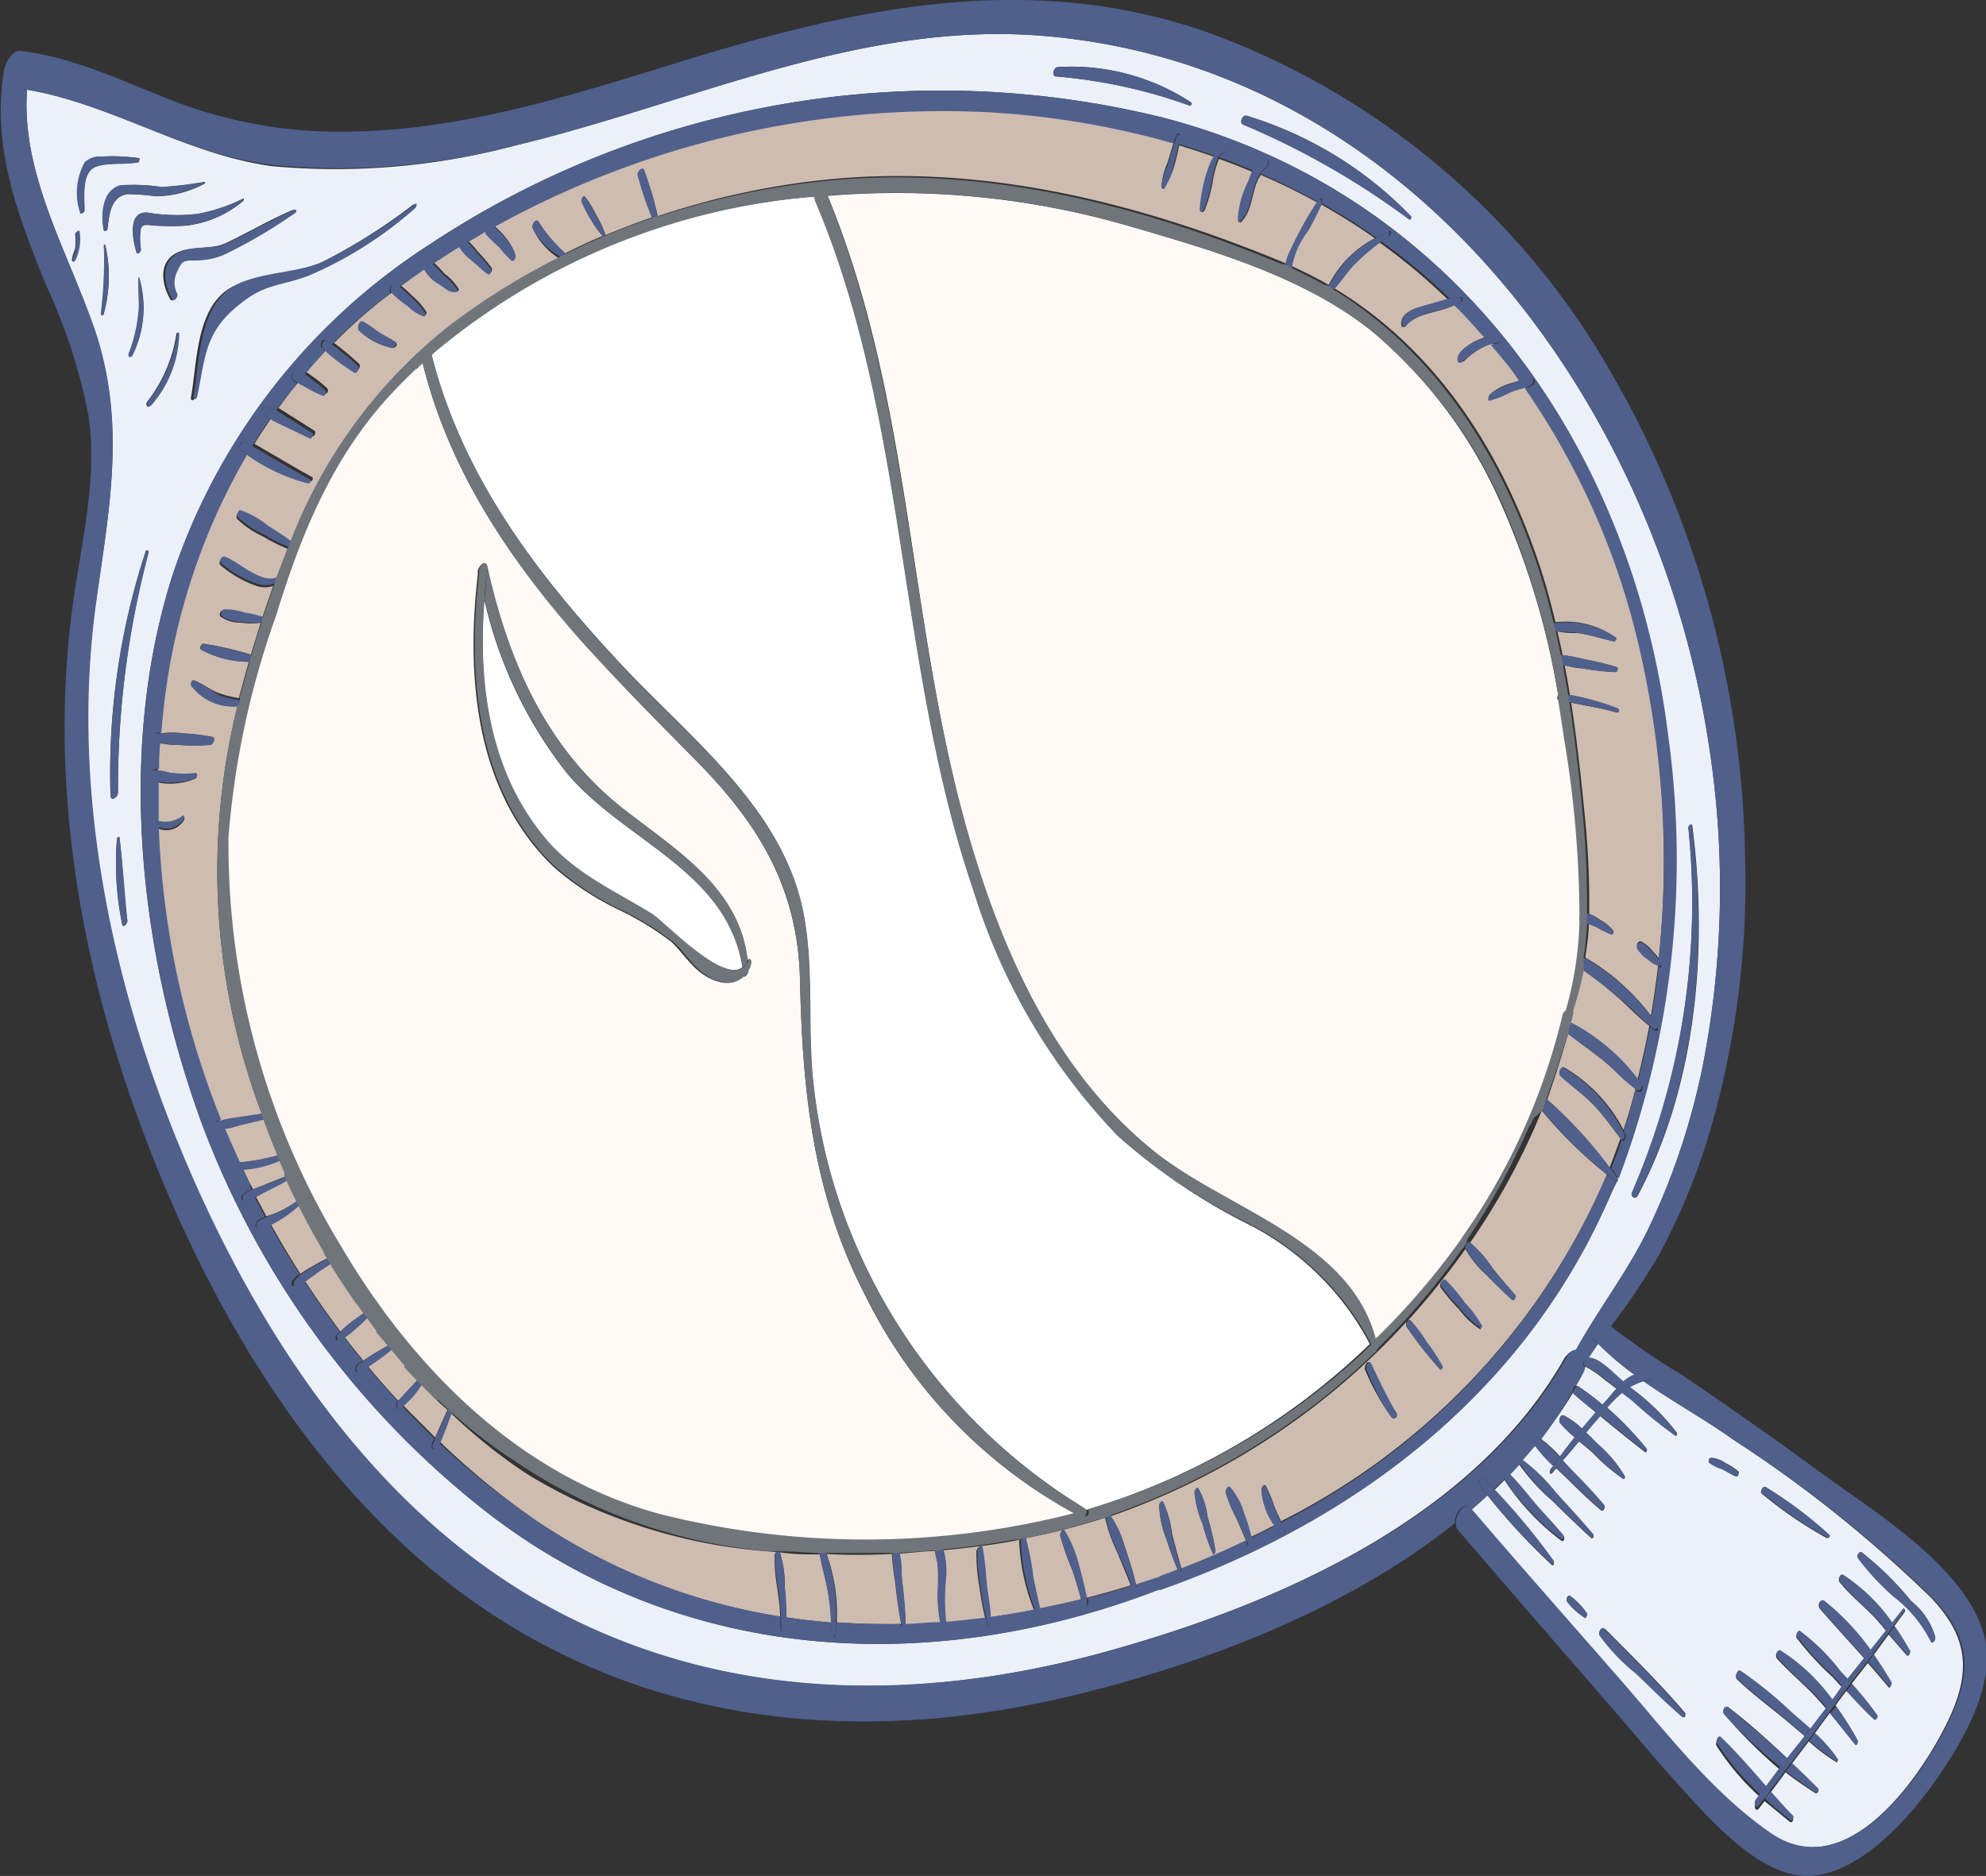 <svg xmlns="http://www.w3.org/2000/svg" viewBox="0 0 95.6 90.32"><rect x="0" y="0" width="95.6" height="90.32" fill="#333333" stroke="none"/><defs><style>.cls-1{fill:#cebcb1;}.cls-2{fill:#fff;}.cls-3{fill:#ecf0f8;}.cls-4{fill:#fffaf6;}.cls-5{fill:#50608c;}.cls-6{fill:#6f757b;}</style></defs><g id="レイヤー_2" data-name="レイヤー 2"><g id="Layer_1" data-name="Layer 1"><g id="milk"><path class="cls-1" d="M15.81,60.56c-.49-.85-1-1.7-1.37-2.57a5.07,5.07,0,0,1-.91.69c-.15.09-.32.19-.49.27.45.8.92,1.6,1.42,2.38a5.39,5.39,0,0,1,.6-.37A6.72,6.72,0,0,1,15.81,60.56Z"/><path class="cls-1" d="M12.85,54.3l-.15-.4-1.14.27c-.25.06-.51.14-.77.18.23.55.47,1.08.72,1.62a11,11,0,0,0,1.87-.34C13.19,55.19,13,54.75,12.85,54.3Z"/><path class="cls-1" d="M17.52,63.22c-.55-.78-1.07-1.59-1.56-2.41-.28.2-.58.38-.87.57-.13.08-.27.19-.41.29.54.83,1.12,1.65,1.71,2.44a5,5,0,0,1,.55-.48C17.13,63.49,17.32,63.35,17.52,63.22Z"/><path class="cls-1" d="M13.49,58.31a5.69,5.69,0,0,0,.85-.52c-.15-.32-.31-.65-.46-1-.32.18-.65.36-1,.53l-.56.3.5.94C13.05,58.49,13.28,58.41,13.49,58.31Z"/><path class="cls-1" d="M12.83,57c.33-.12.65-.26,1-.39-.11-.26-.22-.51-.32-.76a5.4,5.4,0,0,1-1.81.44c.1.2.19.4.29.61l.19.36C12.37,57.18,12.62,57.11,12.83,57Z"/><path class="cls-1" d="M42.93,74.82c-1,.05-2.09.06-3.14,0a8.44,8.44,0,0,1,.49,3.29c1,.07,2.06.1,3.1.08-.14-.7-.22-1.4-.3-2.09A11.68,11.68,0,0,1,42.93,74.82Z"/><path class="cls-1" d="M12.6,53.62A33,33,0,0,1,11.43,34,2.52,2.52,0,0,1,9.2,33c0-.08,0-.29.15-.24.4.15.75.44,1.15.6a5.07,5.07,0,0,0,1,.25c.15-.59.32-1.17.48-1.75a4.87,4.87,0,0,1-2.3-.58c-.09-.07,0-.29.11-.29a15.77,15.77,0,0,1,2.29.53c.15-.52.31-1,.47-1.54a2.91,2.91,0,0,1-.93,0,1.67,1.67,0,0,1-1-.29c-.1-.1,0-.29.12-.32a2.73,2.73,0,0,1,1,.15,5.48,5.48,0,0,1,.89.21c.17-.51.34-1,.52-1.52a1.23,1.23,0,0,1-.8,0,5.38,5.38,0,0,1-1.74-1c-.1-.09,0-.36.16-.32.63.17,1.72,1.29,2.48,1.09.19-.52.39-1,.59-1.56a7.8,7.8,0,0,1-1.19-.6,4.3,4.3,0,0,1-1.23-.83c-.08-.1,0-.37.16-.32a4.61,4.61,0,0,1,1.27.73c.37.24.76.47,1.11.75a24.33,24.33,0,0,1,7.47-10.28,33.32,33.32,0,0,1,5.47-3.44A3.28,3.28,0,0,1,25.65,11c-.1-.16.16-.53.28-.31a7.27,7.27,0,0,0,1.24,1.47.07.07,0,0,1,0,.05c.61-.3,1.22-.59,1.84-.85a3.78,3.78,0,0,1-.53-.73A5.55,5.55,0,0,1,28,9.7c0-.08.07-.34.16-.23a4.73,4.73,0,0,1,.53.86,4.73,4.73,0,0,1,.44.94l0,.06c.75-.32,1.5-.6,2.26-.87a16.07,16.07,0,0,1-.67-2c0-.13.2-.47.28-.26a16.55,16.55,0,0,1,.66,2.21,37.52,37.52,0,0,1,8.2-1.77c7.53-.75,15,1.12,21.94,4l.11.06a2.52,2.52,0,0,1,.25-.71,17.53,17.53,0,0,1,1.25-2.24c-.89-.49-1.79-.93-2.72-1.33-.45.65-.35,1.65-.91,2.23,0,.06-.16.07-.17,0a4.51,4.51,0,0,1,.52-1.9,3,3,0,0,1,.19-.46c-.54-.23-1.08-.44-1.64-.64a4.75,4.75,0,0,0-.32,1.21A8,8,0,0,1,58,10.1c-.07.15-.23.15-.21,0a7.38,7.38,0,0,1,.55-2.22,1.49,1.49,0,0,1,.18-.3c-.58-.21-1.17-.4-1.76-.58a9,9,0,0,1-.22.93A3.35,3.35,0,0,1,56.06,9c-.06.08-.15,0-.15-.06a3.58,3.58,0,0,1,.29-1.1l.3-1a40.54,40.54,0,0,0-9.25-1.52,44.52,44.52,0,0,0-23.51,5.52,3,3,0,0,1,.59.59,2.53,2.53,0,0,1,.47.81c0,.1-.09.33-.21.23a6.36,6.36,0,0,1-.61-.66,5.82,5.82,0,0,1-.6-.62s0-.08,0-.14l-.88.52a3.23,3.23,0,0,1,.47.51,10.13,10.13,0,0,1,.68.79c.08.09,0,.35-.15.26-.28-.23-.54-.48-.81-.72a2.26,2.26,0,0,1-.54-.62c-.44.27-.86.54-1.29.83a5.65,5.65,0,0,1,.54.56,2.59,2.59,0,0,1,.69.75s0,.05,0,.05a.68.68,0,0,1-.52-.09l-.4-.28a1.78,1.78,0,0,1-.66-.73c-.41.28-.81.57-1.21.87a6.77,6.77,0,0,1,.56.51,3.07,3.07,0,0,1,.67.77c0,.05,0,.15-.08.14a2.22,2.22,0,0,1-.77-.48,4.29,4.29,0,0,1-.77-.64c-.28.21-.56.42-.83.64a26.85,26.85,0,0,0-2,1.82,15.18,15.18,0,0,1,1.2,1c.1.1,0,.39-.17.29a11,11,0,0,1-1.35-1c-.36.36-.7.74-1,1.12l.32.23a5.19,5.19,0,0,1,.68.56c.07.07,0,.28-.12.24a5.46,5.46,0,0,1-.78-.35c-.15-.08-.31-.16-.45-.25-.36.43-.7.86-1,1.3.22.12.42.27.63.39l1.1.7c.09.06,0,.31-.12.26l-1.22-.58c-.23-.12-.47-.22-.69-.36-.3.43-.59.87-.86,1.31.92.53,1.84,1.08,2.77,1.6.09.05,0,.22-.07.2a8.9,8.9,0,0,1-3-1.38A31.22,31.22,0,0,0,7.7,35.31a4.67,4.67,0,0,1,1.18,0,10.17,10.17,0,0,1,1.35.17c.18,0,0,.37-.1.38a9.9,9.9,0,0,1-1.54,0,3.58,3.58,0,0,1-.93-.09c0,.44,0,.89-.07,1.33.26,0,.52.11.77.13a5.35,5.35,0,0,0,1.06,0c.13,0,.05.21,0,.25a3.14,3.14,0,0,1-1.12.25,2.92,2.92,0,0,1-.71-.06c0,.64,0,1.29,0,2,0,0,0-.09.1-.08a1.34,1.34,0,0,0,1.08-.24c.11-.11.14.07.08.15a1,1,0,0,1-1.24.39l0,0a42,42,0,0,0,3,14.15,7.89,7.89,0,0,1,1-.18Zm4.68-37.71c-.1-.12,0-.51.2-.42a4.9,4.9,0,0,1,.67.45c.27.18.56.32.83.49s0,.36-.12.32A3.28,3.28,0,0,1,17.28,15.91Z"/><path class="cls-1" d="M17.68,63.45a8,8,0,0,1-.6.56,5,5,0,0,1-.48.38c.29.38.59.75.89,1.12a11.07,11.07,0,0,1,1.19-.72C18.33,64.35,18,63.91,17.68,63.45Z"/><path class="cls-1" d="M37.28,74.89a.42.42,0,0,1,.08-.17A26.08,26.08,0,0,1,25.5,71.05a25,25,0,0,1-3.78-3c-.16.46-.34.93-.53,1.38A36.67,36.67,0,0,0,26,73.34a29.19,29.19,0,0,0,11.55,4.49c0-.45-.07-.9-.13-1.35A8.61,8.61,0,0,1,37.28,74.89Z"/><path class="cls-1" d="M20.09,66.45c-.43-.48-.85-1-1.25-1.47a12.71,12.71,0,0,1-1.11.82c.46.56.94,1.11,1.44,1.64h0Z"/><path class="cls-1" d="M20.28,66.65a4.07,4.07,0,0,1-.88,1c.51.53,1,1,1.55,1.56.19-.45.39-.89.59-1.33C21.11,67.52,20.69,67.09,20.28,66.65Z"/><path class="cls-1" d="M39.46,74.84c-.64,0-1.28,0-1.92-.1a5.09,5.09,0,0,1,.24,1.56c0,.53.07,1,.08,1.57.73.11,1.45.19,2.18.25a13.62,13.62,0,0,0-.18-1.43C39.76,76.07,39.56,75.46,39.46,74.84Z"/><path class="cls-2" d="M27.31,37.25a20.91,20.91,0,0,1-4-8.4c-.31,4,.22,8.11,2.74,11.33C27.51,42,29.43,42.81,31.36,44c.57.35,3.36,3.36,4.38,2.57C35,41.92,30.09,40.53,27.31,37.25Z"/><path class="cls-3" d="M78,66.43l.12.1a1.72,1.72,0,0,1,.56-.34,14.11,14.11,0,0,1-1.79-1.53l-.49.72C76.9,65.29,77.69,66.18,78,66.43Z"/><path class="cls-3" d="M78.46,66.79A10.53,10.53,0,0,1,80.73,69s0,.13-.06.11a22,22,0,0,1-2.13-1.73l-.46-.35a7.19,7.19,0,0,0-.73.73,16.11,16.11,0,0,1,1.92,2s0,.21-.09.15c-.72-.56-1.44-1.14-2.15-1.73l-.33.38c-.12.14-.23.28-.35.41q.27.25.51.51a6.13,6.13,0,0,1,1.36,1.61s0,.14-.07.12A8.43,8.43,0,0,1,76.72,70c-.22-.21-.46-.4-.71-.6-.26.32-.52.62-.79.93l.45.48c.52.54,1,1.08,1.54,1.66.07.08,0,.34-.15.24-.61-.51-1.17-1.07-1.74-1.63l-.41-.39a2.11,2.11,0,0,1-.19.23c-.09.1-.15,0-.1-.13s.11-.15.16-.22a8.12,8.12,0,0,1-.89-1l-.62.72a8.46,8.46,0,0,1,1.63,1.59c.61.65,1.21,1.31,1.79,2,.06.06,0,.24-.1.17-.64-.59-1.27-1.2-1.89-1.81a9.52,9.52,0,0,1-1.57-1.73,0,0,0,0,1,0,0c-.15.16-.3.33-.46.49.46.43.84,1,1.26,1.45s.92,1,1.35,1.53c.06.07,0,.27-.12.2a11.53,11.53,0,0,1-2.74-2.92l-.48.48a33.33,33.33,0,0,1,2.86,3.45c0,.06,0,.23-.1.16A31.34,31.34,0,0,1,71.6,72c-.25.24-.51.47-.78.7,2.33,2.72,4.72,5.4,7.07,8.11s4.41,5.45,7.28,7.44c3.49,2.41,6.86-2.09,8.34-4.88,1.38-2.6,1.4-4.39-.56-6.45a62.58,62.58,0,0,0-9.53-7.62c-1.32-.94-2.88-1.81-4.3-2.8A2.83,2.83,0,0,0,78.46,66.79ZM76.24,77.86a3.41,3.41,0,0,1-.81-.75c-.05-.08,0-.33.16-.27a3.53,3.53,0,0,1,.78.81C76.44,77.72,76.34,78,76.24,77.86Zm13.39-3.11A15,15,0,0,1,92,77.09a3.41,3.41,0,0,1,1.16,1.74c0,.13-.16.37-.23.17a6.24,6.24,0,0,0-1.79-2.14A12.4,12.4,0,0,1,89.43,75C89.36,74.91,89.49,74.66,89.63,74.75Zm-3,3.78a9.8,9.8,0,0,1,1.94,1.92l.38.41.8-1c-.72-.81-1.45-1.6-2.16-2.42-.1-.13,0-.48.21-.35a11.68,11.68,0,0,1,2.25,2.39l.75-.95c-.18-.22-.37-.44-.56-.65-.55-.58-1.2-1.09-1.69-1.71-.08-.09,0-.42.16-.33a8.61,8.61,0,0,1,2.38,2.33l.52-.66c.07-.08.12,0,.08.1l-.51.69c.28.41.54.82.75,1.2,0,.08-.06.29-.14.2-.31-.33-.59-.69-.88-1l-.73,1c.31.45.6.91.86,1.35,0,.07-.06.26-.13.18-.33-.39-.66-.78-1-1.16l-.78,1a16.1,16.1,0,0,1,1.22,1.51c0,.08-.06.28-.14.2-.47-.43-.9-.9-1.33-1.37-.18.23-.35.46-.52.7a16.71,16.71,0,0,1,1.05,1.66c0,.07-.06.28-.13.19-.41-.49-.79-1-1.2-1.49-.24.33-.48.65-.73,1a6.66,6.66,0,0,1,1.11,1.27s0,.12-.06.1a8,8,0,0,1-1.33-1l-.82,1.08c.43.4.85.81,1.25,1.21.07.07,0,.26-.12.2-.48-.31-1-.66-1.43-1l-.74,1c.35.4.71.8,1.08,1.18.07.07,0,.28-.13.21-.4-.33-.82-.68-1.22-1l-.27.35c-.17.21-.26-.13-.15-.28l.2-.27a12,12,0,0,1-2.1-2.48c-.06-.1.08-.4.2-.28.77.74,1.48,1.57,2.19,2.38l.69-.92A23.09,23.09,0,0,1,83,82.53c-.11-.12,0-.46.2-.33,1,.76,1.92,1.6,2.85,2.47l.82-1.08L86.18,83c-.85-.72-1.77-1.38-2.57-2.15-.11-.1,0-.47.18-.37a20.3,20.3,0,0,1,2.46,2l.89.79c.25-.34.51-.67.76-1-.12-.15-.25-.3-.38-.44-.62-.7-1.38-1.29-2-2-.07-.09,0-.41.16-.32a9.18,9.18,0,0,1,2.48,2.39l.52-.65-.47-.51a14.21,14.21,0,0,1-1.74-1.9C86.45,78.72,86.54,78.46,86.65,78.53ZM85,71.6A19.14,19.14,0,0,1,88,73.9s0,.19-.07.15a19.52,19.52,0,0,1-3.15-2.16C84.74,71.81,84.84,71.53,85,71.6Zm-2.6-1.41a1.34,1.34,0,0,1,.66.25,3,3,0,0,1,.61.39c.07.06,0,.28-.12.24s-.43-.24-.65-.34a2.05,2.05,0,0,1-.59-.3C82.21,70.36,82.27,70.19,82.36,70.19Zm-5.14,8.23c1.31,1.32,2.67,2.65,3.87,4.07,0,.06,0,.24-.11.18-.78-.66-1.5-1.39-2.23-2.09A9.06,9.06,0,0,1,77,78.73C76.93,78.62,77.08,78.28,77.22,78.42Z"/><path class="cls-3" d="M77.14,67.63l.29-.33c.13-.15.25-.3.38-.44-.17-.13-.33-.26-.51-.38a5.14,5.14,0,0,0-1-.69h0a1.21,1.21,0,0,1-.12.35c-.1.2-.22.39-.33.59a.09.09,0,0,1,.08,0A11.61,11.61,0,0,1,77.14,67.63Z"/><path class="cls-3" d="M75.8,69.2a5,5,0,0,1-.7-.68c-.09-.1,0-.45.18-.37a3.7,3.7,0,0,1,.87.63l.66-.78c-.36-.3-.72-.59-1.07-.9a.2.2,0,0,1,0-.08,20.58,20.58,0,0,1-1.57,2.25,6,6,0,0,1,.94.87C75.31,69.82,75.55,69.51,75.8,69.2Z"/><path class="cls-4" d="M75,33.43a38,38,0,0,0-2.71-9.1A22.89,22.89,0,0,0,66,15.91c-3.28-2.6-7.6-3.85-11.56-5a40.17,40.17,0,0,0-14.6-1.48C44.07,19.66,43.69,31,47,41.51c1.66,5.25,4.23,10.52,8.64,14,3.42,2.71,9.32,4.22,10.56,9A32.81,32.81,0,0,0,75.3,48.89a.35.35,0,0,1,.15-.2c1.25-4.19.52-8.88-.07-13.12-.09-.63-.19-1.26-.29-1.88l-.09,0C74.91,33.64,75,33.48,75,33.43Z"/><path class="cls-1" d="M64.25,13.89c5.2,3.14,8.46,8.51,10.19,14.39.16.56.3,1.12.44,1.68a4.14,4.14,0,0,1,2.89.73c.08,0,0,.21-.09.19-.57-.13-1.13-.31-1.71-.4-.32,0-.66,0-1-.08.09.38.17.76.25,1.14a9.81,9.81,0,0,1,1.08.21,13.46,13.46,0,0,1,1.52.37c.1,0,0,.24-.07.24a11.79,11.79,0,0,1-1.57-.18c-.27,0-.58-.08-.86-.14.09.47.18.94.25,1.42a12.63,12.63,0,0,1,2.3.65c.08,0,0,.21-.07.19-.71-.21-1.45-.31-2.17-.47.26,1.67.45,3.34.61,5A41.42,41.42,0,0,1,76.5,44a2.1,2.1,0,0,1,.53.29,2,2,0,0,1,.63.52c0,.06,0,.19-.1.17a6.26,6.26,0,0,1-.73-.37l-.35-.14c0,.54-.09,1.09-.17,1.63h0a10.7,10.7,0,0,1,3.16,2.8c.14-.81.25-1.62.35-2.44a1.29,1.29,0,0,1-.45-.27,1.89,1.89,0,0,1-.55-.54c-.06-.11,0-.37.19-.32a1.87,1.87,0,0,1,.58.51,2.55,2.55,0,0,1,.26.3,45.57,45.57,0,0,0-1-15.33,36,36,0,0,0-5.44-12.19,5.44,5.44,0,0,0-.61.19,4.41,4.41,0,0,1-1,.4c-.15,0-.1-.24,0-.29a2.69,2.69,0,0,1,1.05-.5l.37-.13c-.43-.61-.9-1.2-1.38-1.77a3.67,3.67,0,0,0-1.37.87.14.14,0,0,1-.14,0h0a.11.11,0,0,1-.06-.11c0-.38.47-.71.76-.86a2.52,2.52,0,0,1,.58-.21c-.37-.43-.75-.85-1.15-1.27L70,14.7c-.77.37-1.79.35-2.35,1-.06.07-.16.07-.18,0-.11-.47.35-.75.73-.87s.74-.21,1.11-.31l.38-.1a28.35,28.35,0,0,0-3.28-2.74,11.13,11.13,0,0,0-1.27,1.1C64.84,13.11,64.57,13.53,64.25,13.89Z"/><path class="cls-1" d="M76.21,46.71a12.73,12.73,0,0,1-.52,2,.25.25,0,0,1,0,.2c0,.12-.07.24-.1.37a.09.09,0,0,1,.07,0,9.6,9.6,0,0,1,3.17,2.68c.21-.85.4-1.7.56-2.57-.52-.41-1-.91-1.49-1.35S76.8,47.13,76.21,46.71Z"/><path class="cls-1" d="M62.19,12.82a18.37,18.37,0,0,1,1.77.9,5.18,5.18,0,0,1,2.22-2.25c-.84-.59-1.72-1.14-2.61-1.64-.18.43-.4.84-.62,1.25A4.18,4.18,0,0,0,62.19,12.82Z"/><path class="cls-2" d="M53.82,54.69a29.66,29.66,0,0,1-6.94-11.8c-3.71-10.82-3.13-22.65-7.64-33.25a.36.36,0,0,1,0-.18A32.66,32.66,0,0,0,20.78,17a.28.28,0,0,1,0,.11c1.45,5.76,5,10.46,9,14.75,3.31,3.57,7.87,7,8.87,12,.52,2.61.22,5.3.46,7.93a27.13,27.13,0,0,0,2.25,8.52A27.64,27.64,0,0,0,52.24,72.64a.12.12,0,0,1,0,.07,33.22,33.22,0,0,0,13.7-8,13.51,13.51,0,0,0-6-5.84A28.72,28.72,0,0,1,53.82,54.69Z"/><path class="cls-4" d="M38.51,47.18C38.41,43,36.74,40,33.88,37c-2-2.05-4-4-5.85-6.13C24.55,27,21.62,22.64,20.35,17.5a.25.25,0,0,1,0-.08q-.9.82-1.74,1.74c-2.75,3-4.23,6.68-5.41,10.53A41.1,41.1,0,0,0,10.9,40.34a37.23,37.23,0,0,0,5.35,19.6c3.48,5.94,8.6,11.14,15.4,13a40.4,40.4,0,0,0,20.08-.07A24,24,0,0,1,41.67,62.41C39.13,57.52,38.63,52.59,38.51,47.18Zm-2.7-.2c-.49.52-1.23.42-2-.09-.57-.4-1-1.08-1.49-1.54a14.17,14.17,0,0,0-2.52-1.54,13.86,13.86,0,0,1-3.13-2.05c-3.8-3.63-4.24-9.18-3.67-14.1,0,0,0,0,0-.06-.06-.27.37-.72.45-.33,1,4.57,2.85,8.82,6.65,11.75,2.56,2,5.5,3.79,5.88,7.2.09-.1.21,0,.16.13a1.82,1.82,0,0,1-.13.28c0,.06,0,.1,0,.16S35.87,47.09,35.81,47Z"/><path class="cls-1" d="M45.13,75.32c0-.22-.09-.43-.12-.64-.56,0-1.13.09-1.7.12.06.38.07.77.1,1.14.08.73.15,1.46.18,2.2a.11.11,0,0,1,0,.07c.58,0,1.16,0,1.73-.09a7.55,7.55,0,0,1-.12-1.58A8.29,8.29,0,0,0,45.13,75.32Z"/><path class="cls-1" d="M70.77,59.83a5.82,5.82,0,0,1,1.08,1.23c.35.44.71.86,1.08,1.28.08.08-.05.34-.15.24-.42-.39-.84-.79-1.24-1.21a4.83,4.83,0,0,1-1-1.23,36.56,36.56,0,0,1-2.77,3.44.07.07,0,0,1,.12,0,6.69,6.69,0,0,1,.75,1,9,9,0,0,1,.78,1.19s0,.22-.11.15a18.81,18.81,0,0,1-1.62-2.07.31.31,0,0,1,.05-.25A34.69,34.69,0,0,1,53.47,73a4.66,4.66,0,0,1,.66,1.43,19.23,19.23,0,0,1,.56,1.87l1.12-.36a.21.21,0,0,1,.08-.06c.27-.09.54-.2.8-.3a14.59,14.59,0,0,1-.53-1.44,4.75,4.75,0,0,1-.36-1.65c0-.08.12-.28.2-.15a5,5,0,0,1,.42,1.51c.14.55.29,1.11.45,1.67,1.06-.41,2.09-.86,3.11-1.35l-.47-1.08A6.18,6.18,0,0,1,59,71.85c0-.09.09-.36.22-.24a3.2,3.2,0,0,1,.6,1.21A10.74,10.74,0,0,1,60.2,74c.39-.18.77-.37,1.15-.57a3.32,3.32,0,0,1-.63-1.72c0-.09.14-.3.22-.16a6.39,6.39,0,0,1,.41,1c.1.24.21.47.32.69A33.32,33.32,0,0,0,77.35,56.55a20.72,20.72,0,0,1-3.13-3.08A33.38,33.38,0,0,1,70.77,59.83ZM58.51,74.7s-.07.21-.12.11a9,9,0,0,1-.5-1.43,5.21,5.21,0,0,1-.39-1.54c0-.06.11-.28.19-.17A3.68,3.68,0,0,1,58.12,73,11.54,11.54,0,0,1,58.51,74.7ZM67,68.25a10.84,10.84,0,0,1-1.31-2.35c0-.13.14-.45.23-.26.42.8.8,1.61,1.29,2.38C67.33,68.13,67.14,68.41,67,68.25ZM71.25,64a3.89,3.89,0,0,1-1-.94,10.4,10.4,0,0,1-.91-1.08c-.07-.11.09-.43.22-.3a9.14,9.14,0,0,1,.94,1.12,4.91,4.91,0,0,1,.77,1.11S71.3,64,71.25,64Z"/><path class="cls-3" d="M75.86,65c1.1-2,2.51-3.79,3.5-5.86a33.53,33.53,0,0,0,2.64-8A44.46,44.46,0,0,0,82.28,36C79.83,19.44,67.85,3.05,50,1.71,41.25,1.06,33.17,5,24.82,7a33.4,33.4,0,0,1-11.73,1C8.92,7.43,5.36,5,1.3,4.32,1,8.45,3.36,12.25,4.61,16.09c1.45,4.43.64,8.45,0,12.94-1.26,9.06.68,18.49,4.26,26.83s9,16.66,17,21.22c8.78,5,18.6,5,28.08,2.24,8-2.3,17.1-6.4,21.37-13.95C75.54,65.09,75.71,65,75.86,65ZM60,5.57a18.38,18.38,0,0,1,7.93,4.85c0,.05,0,.19-.09.14a38.41,38.41,0,0,0-8-4.57C59.65,5.92,59.8,5.52,60,5.57ZM50.91,3.23a10.52,10.52,0,0,1,6.44,1.71s0,.17-.07.15a25,25,0,0,0-6.45-1.41C50.6,3.67,50.72,3.25,50.91,3.23Zm-47,7a3.06,3.06,0,0,1,.22-2.41,1,1,0,0,1,.76-.28,8.84,8.84,0,0,1,1.78.07c.11,0,0,.19,0,.21C6,7.91,5.29,7.81,4.7,8c-.81.21-.62,1.5-.63,2.13C4.07,10.19,3.93,10.35,3.89,10.2Zm-.44,2.27c0-.2.11-.38.15-.57a2.94,2.94,0,0,0,0-.66c0-.06.12-.17.13-.07a2.4,2.4,0,0,1-.17,1.35C3.55,12.63,3.44,12.58,3.45,12.47ZM5.18,11c0,.08-.16.2-.18.06-.13-.72-.07-1.87.79-2.13a8.81,8.81,0,0,1,2,.08,18.16,18.16,0,0,0,2.08-.25s0,.06,0,.07a5,5,0,0,1-2.41.62,9.75,9.75,0,0,0-1.31-.1C5.33,9.45,5.26,10.33,5.18,11Zm-.3,4.1A21,21,0,0,0,5,11.82s0-.09.07,0A6.75,6.75,0,0,1,5,15.09C5,15.19,4.86,15.23,4.88,15.09ZM6.78,12c0,.11-.17.31-.22.13-.18-.62-.43-2,.56-1.89a8.55,8.55,0,0,0,2.37.06,8.29,8.29,0,0,0,2.22-.74c.06,0,0,.09,0,.11A5.2,5.2,0,0,1,9,10.86a10.16,10.16,0,0,1-1.56,0c-.31,0-.57-.14-.69.2A3.44,3.44,0,0,0,6.78,12Zm-.56,5a7.45,7.45,0,0,0,.47-2c0-.56-.05-1.11,0-1.67,0,0,0-.07,0,0a5.14,5.14,0,0,1-.3,3.75C6.34,17.24,6.16,17.17,6.22,17Zm1,2.54c-.14.13-.22-.08-.14-.19a7,7,0,0,0,1.41-3.27c0-.06.1-.1.1,0A5.37,5.37,0,0,1,7.26,19.53Zm2.23-7c-.58,0-.7-.06-1,.53a1.16,1.16,0,0,0,0,1.1c0,.13-.16.42-.26.23-.45-.8-.57-1.89.46-2.29.72-.28,1.51-.07,2.25-.42,1.08-.51,2.1-1.12,3.21-1.59.07,0,.05.1,0,.12a24.48,24.48,0,0,1-3.38,2A3.13,3.13,0,0,1,9.49,12.53Zm-.08,6.61c0,.13-.21.18-.18,0,.3-1.63.23-4.31,1.9-5.29,1.28-.75,3-.62,4.39-1.23a27.57,27.57,0,0,0,4.4-2.77C20,9.76,20,10,20,10a18.87,18.87,0,0,1-5.07,3.22c-1.54.59-2.3.43-3.65,1.61S9.81,17.27,9.41,19.14ZM5.32,38.28A34.14,34.14,0,0,1,7,26.58c0-.11.18-.1.15,0A44.15,44.15,0,0,0,5.68,38.15C5.68,38.38,5.33,38.61,5.32,38.28Zm.56,6.21a14.55,14.55,0,0,1-.25-4.11c0-.05.11-.14.12-.05.17,1.33.2,2.66.38,4C6.15,44.46,5.92,44.71,5.88,44.49ZM77.29,58.06c-4.12,9.12-12.1,15.18-21.4,18.47a.12.12,0,0,1-.1,0C44.91,80.73,33,80.12,23.59,72.93A42.75,42.75,0,0,1,9.68,54c-3-8.25-4.06-18-1.34-26.41A30.36,30.36,0,0,1,20.65,11.79,44.56,44.56,0,0,1,55.93,5.65c14,3.61,22.65,15.79,24.31,29.73a43.57,43.57,0,0,1-2.38,21.35.16.16,0,0,1,0,.11C77.65,57.25,77.48,57.65,77.29,58.06Zm4-18.23c0-.08.15-.21.17-.09.77,5.91.22,12.48-2.62,17.82-.13.24-.36,0-.26-.17A35.08,35.08,0,0,0,81.27,39.83Z"/><path class="cls-1" d="M76.71,53.2c-.49-.52-1.08-.92-1.6-1.4-.11-.11,0-.49.2-.4a7.45,7.45,0,0,1,2.84,3l.24-.75c.12-.41.23-.81.34-1.22-.55-.4-1-.93-1.54-1.36s-1.15-.86-1.71-1.3c-.3,1.08-.64,2.13-1,3.17a21.56,21.56,0,0,1,3,3.27c.18-.46.36-.93.52-1.4C77.58,54.26,77.19,53.7,76.71,53.2Z"/><path class="cls-1" d="M49.12,74.13c-.61.12-1.22.22-1.84.3s-1.23.15-1.86.21a3.72,3.72,0,0,1,.1,1.27,10.68,10.68,0,0,0,0,2.19c.63,0,1.26-.12,1.9-.2a12.33,12.33,0,0,1-.25-1.35,9.58,9.58,0,0,1-.17-1.85c0-.12.22-.38.26-.15.11.57.12,1.16.18,1.73s.14,1.06.18,1.59c.72-.1,1.43-.22,2.15-.36a10,10,0,0,1-.71-3.33A.09.09,0,0,1,49.12,74.13Z"/><path class="cls-1" d="M53.22,73.19a.22.22,0,0,1,0-.13,31.61,31.61,0,0,1-3.85,1,13.58,13.58,0,0,1,.33,1.82c.11.52.22,1,.34,1.56.67-.13,1.33-.28,2-.44-.12-.46-.26-.92-.41-1.37a14.92,14.92,0,0,1-.6-1.7c0-.11.12-.38.23-.21a5.7,5.7,0,0,1,.61,1.61c.15.53.28,1.07.39,1.61.72-.18,1.45-.39,2.17-.61-.2-.52-.41-1-.63-1.55A7.81,7.81,0,0,1,53.22,73.19Z"/><path class="cls-5" d="M70.76,72.62l.06.07c.27-.23.53-.46.78-.7-.12-.17-.26-.33-.38-.5s.08-.4.21-.28.33.31.5.48l.48-.48,0,0c-.06-.1.08-.4.21-.28l.07.07c.16-.16.31-.33.46-.49,0-.08,0-.23.13-.18h0l.62-.72,0,0c-.08-.12.07-.4.22-.3l.06,0A20.58,20.58,0,0,0,75.7,67a.26.26,0,0,1,.17-.28c.11-.2.23-.39.33-.59a1.21,1.21,0,0,0,.12-.35.08.08,0,0,1-.09,0l0-.05a.25.25,0,0,1,.09-.3l.12,0,.49-.72c-.08-.08-.17-.15-.25-.24-.29-.32.18-1.24.54-.88l.31.29a32.82,32.82,0,0,0,2.3-3.41,31.09,31.09,0,0,0,2.48-6A42.54,42.54,0,0,0,84,41.2a48.09,48.09,0,0,0-6.52-23.39A36.92,36.92,0,0,0,58,1.51C49.28-1.48,40.88.45,32.34,3.1c-5.15,1.6-10.4,3.23-15.85,3.24A22.06,22.06,0,0,1,8.3,4.84C5.86,3.89,3.58,2.77,1,2.45c-.42-.05-.74.59-.8.9-.63,3.72.67,7.08,2.06,10.47a27,27,0,0,1,2,6.2c.45,3-.34,6.05-.75,9.05-1.2,8.74.4,17.68,3.54,25.85C10.42,63.79,15.93,72.84,24.12,78c8.5,5.37,18.37,5.92,27.91,3.54,6.1-1.52,12.83-4.07,18-8.2C70,72.88,70.46,72.27,70.76,72.62ZM54,79.32c-9.48,2.72-19.3,2.76-28.08-2.24-8-4.56-13.48-12.9-17-21.22S3.37,38.09,4.63,29c.62-4.49,1.43-8.51,0-12.94C3.36,12.25,1,8.45,1.3,4.32,5.36,5,8.92,7.43,13.09,7.94A33.4,33.4,0,0,0,24.82,7C33.17,5,41.25,1.06,50,1.71,67.85,3.05,79.83,19.44,82.28,36A44.46,44.46,0,0,1,82,51.13a33.53,33.53,0,0,1-2.64,8c-1,2.07-2.4,3.87-3.5,5.86-.15,0-.32.12-.48.4C71.11,72.92,62,77,54,79.32Z"/><path class="cls-5" d="M77.75,56.85l-.4-.3A33.32,33.32,0,0,1,61.67,73.3c0,.12.11.24.17.36s-.07.33-.17.22a3.43,3.43,0,0,1-.32-.41c-.38.2-.76.39-1.15.57,0,0,0,.08,0,.13s-.12.3-.19.16L60,74.15c-1,.49-2,.94-3.11,1.35v0c0,.07-.1.24-.15.14a.42.42,0,0,0,0-.1c-.26.1-.53.21-.8.3a.21.21,0,0,0-.08.06l-1.12.36h0c0,.1-.14.33-.19.18a1.17,1.17,0,0,1,0-.11c-.72.22-1.45.43-2.17.61,0,.09,0,.18,0,.26s-.14.3-.18.14L52.06,77c-.67.16-1.33.31-2,.44,0,.11,0,.22.07.32s-.13.29-.18.13-.09-.26-.13-.4c-.72.14-1.43.26-2.15.36,0,.12,0,.24,0,.35s-.07.14-.1.07a2.91,2.91,0,0,1-.12-.39c-.64.08-1.27.15-1.9.2,0,.06,0,.11,0,.17s-.17.36-.23.17,0-.21-.07-.32c-.57,0-1.15.08-1.73.09,0,.09-.15.16-.18,0v0c-1,0-2.07,0-3.1-.08,0,.19,0,.37,0,.55s-.16.23-.17.06L40,78.12c-.73-.06-1.45-.14-2.18-.25,0,.16,0,.31,0,.46s-.24.32-.25.09,0-.39,0-.59A29.19,29.19,0,0,1,26,73.34a36.67,36.67,0,0,1-4.85-3.86s0,.1-.07.15c-.11.26-.38.16-.28-.11,0-.09.08-.17.11-.26-.53-.51-1-1-1.55-1.56l-.1.09c-.21.17-.23-.22-.13-.35-.5-.53-1-1.08-1.44-1.64l-.4.24c-.24.14-.22-.25-.08-.36l.24-.17c-.3-.37-.6-.74-.89-1.12a1.05,1.05,0,0,1-.3.15c-.13,0-.13-.15-.08-.22l.17-.21c-.59-.79-1.17-1.61-1.71-2.44a1.2,1.2,0,0,1-.53.24c-.12,0-.09-.18-.05-.23a1.5,1.5,0,0,1,.36-.35c-.5-.78-1-1.58-1.42-2.38a1.07,1.07,0,0,1-.65.12c-.12,0,0-.23,0-.27a2,2,0,0,1,.41-.22l-.5-.94a1.52,1.52,0,0,1-.55.15c-.17,0-.07-.25,0-.3a1.55,1.55,0,0,1,.38-.21L12,56.92c-.1-.21-.19-.41-.29-.61l-.29,0c-.18,0-.09-.34.06-.36h.07c-.25-.54-.49-1.07-.72-1.62a2,2,0,0,1-.42,0c-.18,0-.08-.3,0-.35l.23-.08a42,42,0,0,1-3-14.15.17.17,0,0,1,0-.19c0-.66,0-1.31,0-2a.79.79,0,0,1-.31-.18c-.08-.09,0-.33.1-.35a.9.9,0,0,1,.23,0c0-.44,0-.89.07-1.33a.8.8,0,0,1-.25-.11c-.11-.07,0-.28.09-.31a1.17,1.17,0,0,1,.2,0A31.22,31.22,0,0,1,11.88,21.9l-.3-.21c-.13-.11,0-.5.2-.41l.36.2c.27-.44.56-.88.86-1.31a1.31,1.31,0,0,1-.35-.27c-.07-.08,0-.35.13-.33a1.72,1.72,0,0,1,.52.19c.32-.44.66-.87,1-1.3a1,1,0,0,1-.22-.18c-.12-.13,0-.49.21-.43a1.22,1.22,0,0,1,.36.18c.34-.38.68-.76,1-1.12l-.18-.18c-.08-.1,0-.42.16-.34a2.27,2.27,0,0,1,.34.19,26.85,26.85,0,0,1,2-1.82c.27-.22.55-.43.83-.64l0,0c-.08-.11,0-.5.19-.41a1.64,1.64,0,0,1,.22.14c.4-.3.8-.59,1.21-.87l0-.09c0-.11.07-.33.21-.29a.82.82,0,0,1,.2.12c.43-.29.85-.56,1.29-.83a.43.43,0,0,0,0-.07c0-.11.07-.29.19-.26a.56.56,0,0,1,.2.11l.88-.52c0-.15.14-.35.28-.28a.34.34,0,0,1,.11.07A44.52,44.52,0,0,1,47.25,5.39,40.54,40.54,0,0,1,56.5,6.91c0-.14.09-.27.14-.4s.17-.1.15,0a3.07,3.07,0,0,1-.07.42c.59.18,1.18.37,1.76.58a.64.64,0,0,1,.47-.3c.07,0,0,.13,0,.15a.42.42,0,0,0-.27.21c.56.2,1.1.41,1.64.64a.91.91,0,0,1,.65-.54c.2,0,.08.33,0,.39a1,1,0,0,0-.28.31c.93.4,1.83.84,2.72,1.33l.06-.1c.1-.13.22,0,.17.11a.36.36,0,0,0,0,.09c.89.5,1.77,1.05,2.61,1.64a5,5,0,0,1,.62-.3c.12-.05.08.17,0,.21l-.37.28a28.35,28.35,0,0,1,3.28,2.74,2.06,2.06,0,0,1,.55-.06c.11,0,.06.19,0,.23L70,14.7l.31.3c.4.42.78.84,1.15,1.27a2.52,2.52,0,0,1,.67,0c.14,0,.06.24,0,.25l-.37.08c.48.57,1,1.16,1.38,1.77a1.28,1.28,0,0,1,.7-.09c.09,0,0,.19,0,.22a1.48,1.48,0,0,1-.44.2,36,36,0,0,1,5.44,12.19,45.57,45.57,0,0,1,1,15.33.84.84,0,0,1,.13.29.05.05,0,0,1,0,.05l-.13,0c-.1.82-.21,1.63-.35,2.44.1.15.19.29.28.45s0,.22-.12.16a2,2,0,0,1-.23-.18c-.16.87-.35,1.72-.56,2.57l.19.29c.07.11-.06.37-.2.27l-.11-.08c-.11.41-.22.81-.34,1.22l-.24.75a1.28,1.28,0,0,0,.11.2h0c0,.13-.1.37-.19.26l0-.06c-.16.47-.34.94-.52,1.4.13.17.25.33.36.5a0,0,0,0,1,0,0,43.57,43.57,0,0,0,2.38-21.35C78.58,21.44,69.93,9.26,55.93,5.65a44.56,44.56,0,0,0-35.28,6.14A30.36,30.36,0,0,0,8.34,27.58C5.62,36,6.7,45.74,9.68,54A42.75,42.75,0,0,0,23.59,72.93c9.44,7.19,21.32,7.8,32.2,3.61a.12.12,0,0,0,.1,0c9.3-3.29,17.28-9.35,21.4-18.47.19-.41.36-.81.52-1.22A.07.07,0,0,1,77.75,56.85Z"/><path class="cls-5" d="M87.53,70.82c-2.15-1.59-4.35-3.11-6.55-4.61a36.89,36.89,0,0,1-3.48-2.38l-.31-.29c-.36-.36-.83.56-.54.88.08.09.17.16.25.24a14.11,14.11,0,0,0,1.79,1.53,1.34,1.34,0,0,1,.8,0c.11,0,0,.23-.07.24l-.3.08c1.42,1,3,1.86,4.3,2.8A62.58,62.58,0,0,1,93,76.91c2,2.06,1.94,3.85.56,6.45-1.48,2.79-4.85,7.29-8.34,4.88-2.87-2-5-4.83-7.28-7.44s-4.74-5.39-7.07-8.11l-.06-.07c-.3-.35-.74.26-.73.73a.46.46,0,0,0,.1.31c2.46,2.87,4.94,5.72,7.42,8.58,1.11,1.28,2.19,2.59,3.34,3.85,1.35,1.49,3.57,4,5.72,4.21,2.43.26,4.92-2.4,6.21-4.16s3.06-4.55,2.74-6.9C95.09,75.66,90.12,72.74,87.53,70.82Z"/><path class="cls-5" d="M91.14,76.86A6.24,6.24,0,0,1,92.93,79c.07.2.26,0,.23-.17A3.41,3.41,0,0,0,92,77.09a15,15,0,0,0-2.37-2.34c-.14-.09-.27.16-.2.27A12.4,12.4,0,0,0,91.14,76.86Z"/><path class="cls-5" d="M91.81,79.68c.08.09.18-.12.14-.2-.21-.38-.47-.79-.75-1.2l-.27.37C91.22,79,91.5,79.35,91.81,79.68Z"/><path class="cls-5" d="M88.73,75.82c-.15-.09-.24.24-.16.33.49.62,1.14,1.13,1.69,1.71.19.21.38.43.56.65l.29-.36A8.61,8.61,0,0,0,88.73,75.82Z"/><path class="cls-5" d="M90.93,81.18c.07.08.16-.11.13-.18-.26-.44-.55-.9-.86-1.35l-.27.37C90.27,80.4,90.6,80.79,90.93,81.18Z"/><path class="cls-5" d="M87.82,77.07c-.16-.13-.31.22-.21.35.71.82,1.44,1.61,2.16,2.42l.3-.38A11.68,11.68,0,0,0,87.82,77.07Z"/><path class="cls-5" d="M90.23,82.78c.08.08.19-.12.14-.2a16.1,16.1,0,0,0-1.22-1.51c-.08.11-.17.22-.25.34C89.33,81.88,89.76,82.35,90.23,82.78Z"/><path class="cls-5" d="M88.24,80.69l.47.51c.08-.12.17-.23.26-.34l-.38-.41a9.8,9.8,0,0,0-1.94-1.92c-.11-.07-.2.19-.15.26A14.21,14.21,0,0,0,88.24,80.69Z"/><path class="cls-5" d="M85.71,79.46c-.14-.09-.23.23-.16.32.59.72,1.35,1.31,2,2,.13.14.26.29.38.44.1-.13.2-.25.29-.38A9.18,9.18,0,0,0,85.71,79.46Z"/><path class="cls-5" d="M89.3,84c.07.09.17-.12.13-.19a16.71,16.71,0,0,0-1.05-1.66l-.28.36C88.51,83,88.89,83.47,89.3,84Z"/><path class="cls-5" d="M88.42,84.81s.08-.07.06-.1a6.66,6.66,0,0,0-1.11-1.27l-.28.37A8,8,0,0,0,88.42,84.81Z"/><path class="cls-5" d="M86.25,82.44a20.3,20.3,0,0,0-2.46-2c-.15-.1-.29.27-.18.37.8.77,1.72,1.43,2.57,2.15l.68.61.28-.36Z"/><path class="cls-5" d="M87.4,86.3c.1.06.19-.13.12-.2-.4-.4-.82-.81-1.25-1.21l-.3.39C86.44,85.64,86.92,86,87.4,86.3Z"/><path class="cls-5" d="M83.19,82.2c-.16-.13-.31.21-.2.33a23.09,23.09,0,0,0,2.73,2.56l.32-.42C85.11,83.8,84.15,83,83.19,82.2Z"/><path class="cls-5" d="M86.18,87.63c.1.07.2-.14.13-.21-.37-.38-.73-.78-1.08-1.18l-.27.35C85.36,87,85.78,87.3,86.18,87.63Z"/><path class="cls-5" d="M82.84,83.63c-.12-.12-.26.18-.2.28a12,12,0,0,0,2.1,2.48c.1-.12.19-.25.29-.38C84.32,85.2,83.61,84.37,82.84,83.63Z"/><path class="cls-5" d="M80.67,69.15s.08-.08.06-.11a10.53,10.53,0,0,0-2.27-2.25c-.13.09-.26.18-.38.28l.46.35A22,22,0,0,0,80.67,69.15Z"/><path class="cls-5" d="M76.35,65.79a5.14,5.14,0,0,1,1,.69c.18.12.34.25.51.38a3.34,3.34,0,0,1,.32-.33l-.12-.1c-.32-.25-1.11-1.14-1.6-1.05l-.12,0a.25.25,0,0,0-.09.3l0,.05a.08.08,0,0,0,.09,0h0Z"/><path class="cls-5" d="M75.74,67.1c.35.31.71.6,1.07.9l.33-.37A11.61,11.61,0,0,0,76,66.76a.09.09,0,0,0-.08,0,.26.26,0,0,0-.17.28A.2.2,0,0,0,75.74,67.1Z"/><path class="cls-5" d="M79.27,69.76a16.11,16.11,0,0,0-1.92-2c-.11.13-.22.25-.32.38.71.59,1.43,1.17,2.15,1.73C79.25,70,79.32,69.81,79.27,69.76Z"/><path class="cls-5" d="M75.1,68.52a5,5,0,0,0,.7.68l.35-.42a3.7,3.7,0,0,0-.87-.63C75.11,68.07,75,68.42,75.1,68.52Z"/><path class="cls-5" d="M78.15,71.21s.08-.08.07-.12a6.13,6.13,0,0,0-1.36-1.61q-.24-.26-.51-.51c-.11.14-.22.27-.34.4.25.2.49.39.71.6A8.43,8.43,0,0,0,78.15,71.21Z"/><path class="cls-5" d="M77.06,72.68c.11.1.22-.16.15-.24-.49-.58-1-1.12-1.54-1.66l-.45-.48-.31.36.41.39C75.89,71.61,76.45,72.17,77.06,72.68Z"/><path class="cls-5" d="M75.07,70.14a6,6,0,0,0-.94-.87l-.06,0c-.15-.1-.3.18-.22.3l0,0a8.12,8.12,0,0,0,.89,1Z"/><path class="cls-5" d="M74.7,72.22c.62.61,1.25,1.22,1.89,1.81.08.07.16-.11.1-.17-.58-.67-1.18-1.33-1.79-2a8.46,8.46,0,0,0-1.63-1.59h0c-.08,0-.14.1-.13.18a0,0,0,0,0,0,0A9.52,9.52,0,0,0,74.7,72.22Z"/><path class="cls-5" d="M75.27,73.93c-.43-.53-.9-1-1.35-1.53s-.8-1-1.26-1.45l-.07-.07c-.13-.12-.27.18-.21.28l0,0a11.53,11.53,0,0,0,2.74,2.92C75.25,74.2,75.33,74,75.27,73.93Z"/><path class="cls-5" d="M74.79,75.14a33.33,33.33,0,0,0-2.86-3.45c-.17-.17-.33-.33-.5-.48s-.29.18-.21.28.26.33.38.5a31.34,31.34,0,0,0,3.09,3.31C74.76,75.37,74.83,75.2,74.79,75.14Z"/><path class="cls-5" d="M88.19,81.85c-.09.13-.19.25-.29.38-.25.33-.51.66-.76,1l-.28.36L86,84.67l-.32.42L85,86c-.1.13-.19.26-.29.38l-.2.27c-.11.15,0,.49.15.28l.27-.35.27-.35.74-1,.3-.39.82-1.08.28-.37c.25-.32.49-.64.73-1l.28-.36c.17-.24.34-.47.52-.7s.17-.23.25-.34l.78-1,.27-.37.73-1,.27-.37.51-.69c0-.06,0-.18-.08-.1l-.52.66-.29.36-.75.95-.3.38-.8,1c-.09.11-.18.22-.26.34Z"/><path class="cls-5" d="M78.13,66.53a3.34,3.34,0,0,0-.32.33c-.13.14-.25.29-.38.44l-.29.33-.33.37-.66.78-.35.42c-.25.31-.49.62-.73.94l-.29.4c0,.07-.11.14-.16.22s0,.23.1.13a2.11,2.11,0,0,0,.19-.23l.31-.36c.27-.31.53-.61.79-.93.12-.13.23-.26.34-.4s.23-.27.35-.41l.33-.38c.1-.13.21-.25.32-.38a7.19,7.19,0,0,1,.73-.73c.12-.1.25-.19.38-.28a2.83,2.83,0,0,1,.66-.3l.3-.08c.08,0,.18-.21.07-.24a1.34,1.34,0,0,0-.8,0A1.72,1.72,0,0,0,78.13,66.53Z"/><path class="cls-5" d="M4.7,8c.59-.16,1.29-.06,1.91-.18.08,0,.15-.19,0-.21a8.84,8.84,0,0,0-1.78-.07,1,1,0,0,0-.76.28,3.06,3.06,0,0,0-.22,2.41c0,.15.18,0,.18-.1C4.08,9.47,3.89,8.18,4.7,8Z"/><path class="cls-5" d="M6.13,9.34a9.75,9.75,0,0,1,1.31.1,5,5,0,0,0,2.41-.62s0-.07,0-.07A18.16,18.16,0,0,1,7.77,9a8.81,8.81,0,0,0-2-.08c-.86.26-.92,1.41-.79,2.13,0,.14.17,0,.18-.06C5.26,10.33,5.33,9.45,6.13,9.34Z"/><path class="cls-5" d="M7.46,10.85a10.16,10.16,0,0,0,1.56,0,5.2,5.2,0,0,0,2.7-1.18s0-.14,0-.11a8.29,8.29,0,0,1-2.22.74,8.55,8.55,0,0,1-2.37-.06c-1-.09-.74,1.27-.56,1.89.05.18.22,0,.22-.13a3.44,3.44,0,0,1,0-1C6.89,10.71,7.15,10.84,7.46,10.85Z"/><path class="cls-5" d="M14.2,10.09c-1.11.47-2.13,1.08-3.21,1.59-.74.35-1.53.14-2.25.42-1,.4-.91,1.49-.46,2.29.1.19.3-.1.26-.23a1.16,1.16,0,0,1,0-1.1c.25-.59.37-.5,1-.53a3.13,3.13,0,0,0,1.34-.31,24.48,24.48,0,0,0,3.38-2S14.27,10.06,14.2,10.09Z"/><path class="cls-5" d="M8.53,16.07a7,7,0,0,1-1.41,3.27c-.08.11,0,.32.14.19a5.37,5.37,0,0,0,1.37-3.48C8.63,16,8.54,16,8.53,16.07Z"/><path class="cls-5" d="M6.66,13.35c0,.56.07,1.11,0,1.67a7.45,7.45,0,0,1-.47,2c-.06.18.12.25.19.07a5.14,5.14,0,0,0,.3-3.75S6.66,13.33,6.66,13.35Z"/><path class="cls-5" d="M5,11.82a21,21,0,0,1-.15,3.27c0,.14.11.1.14,0a6.75,6.75,0,0,0,.08-3.31S5,11.79,5,11.82Z"/><path class="cls-5" d="M3.65,11.24a2.94,2.94,0,0,1,0,.66c0,.19-.11.37-.15.57s.1.16.16,0a2.4,2.4,0,0,0,.17-1.35C3.77,11.07,3.65,11.18,3.65,11.24Z"/><path class="cls-5" d="M14.89,13.26A18.87,18.87,0,0,0,20,10c.07-.06.07-.28,0-.19a27.57,27.57,0,0,1-4.4,2.77c-1.37.61-3.11.48-4.39,1.23-1.67,1-1.6,3.66-1.9,5.29,0,.18.15.13.18,0,.4-1.87.35-3,1.83-4.27S13.35,13.85,14.89,13.26Z"/><path class="cls-5" d="M7.16,26.6c0-.12-.11-.13-.15,0a34.14,34.14,0,0,0-1.69,11.7c0,.33.36.1.36-.13A44.15,44.15,0,0,1,7.16,26.6Z"/><path class="cls-5" d="M5.75,40.33c0-.09-.11,0-.12.05a14.55,14.55,0,0,0,.25,4.11c0,.22.27,0,.25-.18C6,43,5.92,41.66,5.75,40.33Z"/><path class="cls-5" d="M59.83,6a38.41,38.41,0,0,1,8,4.57c.07,0,.13-.09.09-.14A18.38,18.38,0,0,0,60,5.57C59.8,5.52,59.65,5.92,59.83,6Z"/><path class="cls-5" d="M50.83,3.68a25,25,0,0,1,6.45,1.41c.06,0,.12-.11.07-.15a10.52,10.52,0,0,0-6.44-1.71C50.72,3.25,50.6,3.67,50.83,3.68Z"/><path class="cls-5" d="M78.82,57.56c2.84-5.34,3.39-11.91,2.62-17.82,0-.12-.17,0-.17.09a35.08,35.08,0,0,1-2.71,17.56C78.46,57.6,78.69,57.8,78.82,57.56Z"/><path class="cls-5" d="M84.82,71.89A19.52,19.52,0,0,0,88,74.05c.06,0,.12-.11.07-.15A19.14,19.14,0,0,0,85,71.6C84.84,71.53,84.74,71.81,84.82,71.89Z"/><path class="cls-5" d="M82.86,70.73c.22.1.43.24.65.34s.19-.18.12-.24a3,3,0,0,0-.61-.39,1.34,1.34,0,0,0-.66-.25c-.09,0-.15.17-.09.24A2.05,2.05,0,0,0,82.86,70.73Z"/><path class="cls-5" d="M78.75,80.58c.73.7,1.45,1.43,2.23,2.09.08.06.16-.12.11-.18-1.2-1.42-2.56-2.75-3.87-4.07-.14-.14-.29.2-.23.31A9.06,9.06,0,0,0,78.75,80.58Z"/><path class="cls-5" d="M76.37,77.65a3.53,3.53,0,0,0-.78-.81c-.11-.06-.21.19-.16.27a3.41,3.41,0,0,0,.81.75C76.34,78,76.44,77.72,76.37,77.65Z"/><path class="cls-5" d="M36,46.63a1.33,1.33,0,0,1-.23.35c.06.11.25-.08.24-.19S36,46.69,36,46.63Z"/><path class="cls-5" d="M77.68,30.88c.08,0,.17-.14.09-.19A4.14,4.14,0,0,0,74.88,30l-.19,0c-.1,0-.2.28-.07.32a1.53,1.53,0,0,0,.37.08c.32.05.66,0,1,.08C76.55,30.57,77.11,30.75,77.68,30.88Z"/><path class="cls-5" d="M77.77,32.36c.09,0,.17-.21.07-.24a13.46,13.46,0,0,0-1.52-.37,9.81,9.81,0,0,0-1.08-.21H75c-.14,0-.24.28-.1.35a2,2,0,0,0,.49.16c.28.06.59.09.86.14A11.79,11.79,0,0,0,77.77,32.36Z"/><path class="cls-5" d="M77.89,34.11a12.63,12.63,0,0,0-2.3-.65,4.38,4.38,0,0,0-.51,0s0,0,0,0-.13.21,0,.24l.09,0,.56.14c.72.16,1.46.26,2.17.47C77.9,34.32,78,34.14,77.89,34.11Z"/><path class="cls-5" d="M72.78,62.58c.1.1.23-.16.15-.24-.37-.42-.73-.84-1.08-1.28a5.82,5.82,0,0,0-1.08-1.23h0c-.17-.11-.28.17-.22.29v0a4.83,4.83,0,0,0,1,1.23C71.94,61.79,72.36,62.19,72.78,62.58Z"/><path class="cls-5" d="M70.54,62.75a9.14,9.14,0,0,0-.94-1.12c-.13-.13-.29.19-.22.3A10.4,10.4,0,0,0,70.29,63a3.89,3.89,0,0,0,1,.94s.07-.06.06-.09A4.91,4.91,0,0,0,70.54,62.75Z"/><path class="cls-5" d="M67.71,63.85a18.81,18.81,0,0,0,1.62,2.07c.08.07.14-.1.11-.15a9,9,0,0,0-.78-1.19,6.69,6.69,0,0,0-.75-1,.07.07,0,0,0-.12,0l0,0A.31.31,0,0,0,67.71,63.85Z"/><path class="cls-5" d="M66,65.64c-.09-.19-.27.13-.23.26A10.84,10.84,0,0,0,67,68.25c.1.16.29-.12.21-.23C66.76,67.25,66.38,66.44,66,65.64Z"/><path class="cls-5" d="M30.69,8.43a16.07,16.07,0,0,0,.67,2c0,.07.05.13.07.19s.24-.09.22-.19a.31.31,0,0,1,0-.08A16.55,16.55,0,0,0,31,8.17C30.89,8,30.65,8.3,30.69,8.43Z"/><path class="cls-5" d="M29.12,11.27a4.73,4.73,0,0,0-.44-.94,4.73,4.73,0,0,0-.53-.86c-.09-.11-.19.15-.16.23a5.55,5.55,0,0,0,.5.93,3.78,3.78,0,0,0,.53.73h0s.06,0,.07,0Z"/><path class="cls-5" d="M25.93,10.69c-.12-.22-.38.15-.28.31a3.28,3.28,0,0,0,1.28,1.33l.13.05c.08,0,.14-.09.12-.17a.07.07,0,0,0,0-.05A7.27,7.27,0,0,1,25.93,10.69Z"/><path class="cls-5" d="M21.92,67.57c.06-.17-.1-.22-.17-.07l-.21.43c-.2.44-.4.88-.59,1.33,0,.09-.08.17-.11.26-.1.27.17.37.28.11,0,0,0-.1.07-.15.19-.45.37-.92.53-1.38C21.79,67.92,21.86,67.75,21.92,67.57Z"/><path class="cls-5" d="M20.52,66.19c0-.07,0-.17-.1-.09l-.33.35-.92,1h0c-.1.13-.08.52.13.35l.1-.09a4.07,4.07,0,0,0,.88-1A2.88,2.88,0,0,0,20.52,66.19Z"/><path class="cls-5" d="M19,64.84s.1-.27,0-.21l-.31.16a11.07,11.07,0,0,0-1.19.72l-.24.17c-.14.11-.16.5.08.36l.4-.24A12.71,12.71,0,0,0,18.84,65Z"/><path class="cls-5" d="M17.68,63.45l.14-.14c0-.06.09-.3-.05-.23a1.23,1.23,0,0,0-.25.14c-.2.13-.39.27-.58.41a5,5,0,0,0-.55.48l-.17.21c0,.07,0,.26.08.22a1.05,1.05,0,0,0,.3-.15,5,5,0,0,0,.48-.38A8,8,0,0,0,17.68,63.45Z"/><path class="cls-5" d="M16,60.81l.25-.17c.06,0,.11-.27,0-.23a2.39,2.39,0,0,0-.37.15,6.72,6.72,0,0,0-.75.4,5.39,5.39,0,0,0-.6.37,1.5,1.5,0,0,0-.36.35s-.07.24.05.23a1.2,1.2,0,0,0,.53-.24c.14-.1.28-.21.41-.29C15.38,61.19,15.68,61,16,60.81Z"/><path class="cls-5" d="M14.44,58l.23-.23c.05,0,0-.23-.06-.15l-.27.18a5.69,5.69,0,0,1-.85.52c-.21.1-.44.18-.66.27a2,2,0,0,0-.41.22c-.06,0-.15.25,0,.27A1.07,1.07,0,0,0,13,59c.17-.08.34-.18.49-.27A5.07,5.07,0,0,0,14.44,58Z"/><path class="cls-5" d="M13.88,56.81l.1-.05c.06,0,.08-.24,0-.2l-.16.07c-.32.13-.64.27-1,.39s-.46.16-.68.26a1.55,1.55,0,0,0-.38.21c-.06,0-.16.3,0,.3a1.52,1.52,0,0,0,.55-.15l.56-.3C13.23,57.17,13.56,57,13.88,56.81Z"/><path class="cls-5" d="M13.7,55.78c.08,0,.14-.28,0-.23l-.32.08a11,11,0,0,1-1.87.34h-.07c-.15,0-.24.36-.06.36l.29,0a5.4,5.4,0,0,0,1.81-.44Z"/><path class="cls-5" d="M12.7,53.9l.19,0c.1,0,.15-.3,0-.28l-.31,0-1,.15a7.89,7.89,0,0,0-1,.18L10.4,54c-.11,0-.21.34,0,.35a2,2,0,0,0,.42,0c.26,0,.52-.12.77-.18Z"/><path class="cls-5" d="M11.61,24.57c-.15-.05-.24.22-.16.32a4.3,4.3,0,0,0,1.23.83,7.8,7.8,0,0,0,1.19.6,1.76,1.76,0,0,0,.3.1c.07,0,.13-.11.08-.16L14,26.05c-.35-.28-.74-.51-1.11-.75A4.61,4.61,0,0,0,11.61,24.57Z"/><path class="cls-5" d="M10.8,26.79c-.15,0-.26.23-.16.32a5.38,5.38,0,0,0,1.74,1,1.23,1.23,0,0,0,.8,0,1.1,1.1,0,0,0,.3-.16c.07-.06.09-.27-.05-.2a.47.47,0,0,1-.15.06C12.52,28.08,11.43,27,10.8,26.79Z"/><path class="cls-5" d="M10.8,29.34c-.11,0-.22.22-.12.32a1.67,1.67,0,0,0,1,.29,2.91,2.91,0,0,0,.93,0l.18,0c.07,0,.11-.16,0-.2l-.13-.05a5.48,5.48,0,0,0-.89-.21A2.73,2.73,0,0,0,10.8,29.34Z"/><path class="cls-5" d="M9.7,31.29a4.87,4.87,0,0,0,2.3.58l.22,0c.12,0,.22-.3.09-.32l-.21,0A15.77,15.77,0,0,0,9.81,31C9.71,31,9.61,31.22,9.7,31.29Z"/><path class="cls-5" d="M9.35,32.77c-.11-.05-.2.16-.15.24a2.52,2.52,0,0,0,2.23,1,1.11,1.11,0,0,0,.25-.05c.07,0,.15-.22.05-.25l-.21,0a5.07,5.07,0,0,1-1-.25C10.1,33.21,9.75,32.92,9.35,32.77Z"/><path class="cls-5" d="M60.94,71.59c-.08-.14-.22.07-.22.16a3.32,3.32,0,0,0,.63,1.72,3.43,3.43,0,0,0,.32.41c.1.11.2-.14.17-.22s-.12-.24-.17-.36-.22-.45-.32-.69A6.39,6.39,0,0,0,60.94,71.59Z"/><path class="cls-5" d="M59.22,71.61c-.13-.12-.24.15-.22.24a6.18,6.18,0,0,0,.51,1.22L60,74.15l.07.18c.07.14.21-.08.19-.16s0-.09,0-.13a10.74,10.74,0,0,0-.38-1.22A3.2,3.2,0,0,0,59.22,71.61Z"/><path class="cls-5" d="M57.69,71.67c-.08-.11-.19.11-.19.17a5.21,5.21,0,0,0,.39,1.54,9,9,0,0,0,.5,1.43c0,.1.13-.06.12-.11A11.54,11.54,0,0,0,58.12,73,3.68,3.68,0,0,0,57.69,71.67Z"/><path class="cls-5" d="M56,72.32c-.08-.13-.2.07-.2.15a4.75,4.75,0,0,0,.36,1.65,14.59,14.59,0,0,0,.53,1.44.42.42,0,0,1,0,.1c.05.1.17-.07.15-.14v0c-.16-.56-.31-1.12-.45-1.67A5,5,0,0,0,56,72.32Z"/><path class="cls-5" d="M53.47,73l0,0c-.08-.09-.16,0-.2.12a.22.22,0,0,0,0,.13,7.81,7.81,0,0,0,.6,1.61c.22.51.43,1,.63,1.55a1.17,1.17,0,0,0,0,.11c0,.15.22-.08.19-.18h0a19.23,19.23,0,0,0-.56-1.87A4.66,4.66,0,0,0,53.47,73Z"/><path class="cls-5" d="M51.28,73.74c-.11-.17-.26.1-.23.21a14.92,14.92,0,0,0,.6,1.7c.15.45.29.91.41,1.37l.09.34c0,.16.2,0,.18-.14s0-.17,0-.26c-.11-.54-.24-1.08-.39-1.61A5.7,5.7,0,0,0,51.28,73.74Z"/><path class="cls-5" d="M49.39,74.08l0,0c-.06-.19-.22,0-.25.1a.09.09,0,0,0,0,.05,10,10,0,0,0,.71,3.33c0,.14.09.27.13.4s.21,0,.18-.13-.05-.21-.07-.32c-.12-.52-.23-1-.34-1.56A13.58,13.58,0,0,0,49.39,74.08Z"/><path class="cls-5" d="M47.31,74.55c0-.23-.26,0-.26.15a9.58,9.58,0,0,0,.17,1.85,12.33,12.33,0,0,0,.25,1.35,2.91,2.91,0,0,0,.12.39c0,.07.1,0,.1-.07s0-.23,0-.35c0-.53-.13-1.06-.18-1.59S47.42,75.12,47.31,74.55Z"/><path class="cls-5" d="M45.42,74.64a.87.87,0,0,0-.22-.34c-.1-.08-.19.1-.19.18a1.34,1.34,0,0,0,0,.2c0,.21.09.42.12.64a8.29,8.29,0,0,1,0,1.22,7.55,7.55,0,0,0,.12,1.58c0,.11,0,.21.07.32s.26,0,.23-.17,0-.11,0-.17a10.68,10.68,0,0,1,0-2.19A3.72,3.72,0,0,0,45.42,74.64Z"/><path class="cls-5" d="M43.59,78.14c0-.74-.1-1.47-.18-2.2,0-.37,0-.76-.1-1.14a2.12,2.12,0,0,0-.16-.56c0-.13-.19,0-.2.11a2.43,2.43,0,0,0,0,.47,11.68,11.68,0,0,0,.15,1.31c.08.69.16,1.39.3,2.09v0c0,.12.14,0,.18,0A.11.11,0,0,0,43.59,78.14Z"/><path class="cls-5" d="M39.79,74.85l-.11-.24c-.08-.18-.23.11-.22.21v0c.1.62.3,1.23.4,1.85A13.62,13.62,0,0,1,40,78.12l.06.63c0,.17.17,0,.17-.06s0-.36,0-.55A8.44,8.44,0,0,0,39.79,74.85Z"/><path class="cls-5" d="M37.54,74.74s0,0,0,0-.12-.06-.17,0a.42.42,0,0,0-.08.17,8.61,8.61,0,0,0,.18,1.59c.06.45.1.9.13,1.35,0,.2,0,.4,0,.59s.25.07.25-.09,0-.3,0-.46c0-.52,0-1-.08-1.57A5.09,5.09,0,0,0,37.54,74.74Z"/><path class="cls-5" d="M75.61,49.25c-.17,0-.29.39-.16.49l0,0c.56.44,1.16.84,1.71,1.3s1,1,1.54,1.36l.11.08c.14.1.27-.16.2-.27l-.19-.29a9.6,9.6,0,0,0-3.17-2.68A.09.09,0,0,0,75.61,49.25Z"/><path class="cls-5" d="M75.11,51.8c.52.48,1.11.88,1.6,1.4s.87,1.06,1.3,1.6l0,.06c.09.11.24-.13.19-.26h0a1.28,1.28,0,0,1-.11-.2,7.45,7.45,0,0,0-2.84-3C75.14,51.31,75,51.69,75.11,51.8Z"/><path class="cls-5" d="M77.86,56.73a0,0,0,0,0,0,0c-.11-.17-.23-.33-.36-.5a21.56,21.56,0,0,0-3-3.27l-.11-.1c-.21-.17-.4.29-.27.45s.11.13.16.19a20.72,20.72,0,0,0,3.13,3.08l.4.3a.07.07,0,0,0,.06,0A.16.16,0,0,0,77.86,56.73Z"/><path class="cls-5" d="M76.31,46.14c-.18-.09-.38.37-.22.48l.12.09c.59.42,1.17.84,1.71,1.31s1,.94,1.49,1.35a2,2,0,0,0,.23.18c.08.06.15-.1.12-.16s-.18-.3-.28-.45a10.7,10.7,0,0,0-3.16-2.8Z"/><path class="cls-5" d="M79,45.37c-.15,0-.25.21-.19.32a1.89,1.89,0,0,0,.55.54,1.29,1.29,0,0,0,.45.27l.13,0a.05.05,0,0,0,0-.05.84.84,0,0,0-.13-.29,2.55,2.55,0,0,0-.26-.3A1.87,1.87,0,0,0,79,45.37Z"/><path class="cls-5" d="M77.56,45c.08,0,.14-.11.1-.17a2,2,0,0,0-.63-.52A2.1,2.1,0,0,0,76.5,44a.83.83,0,0,0-.22,0c-.12,0-.2.22-.11.3a.83.83,0,0,0,.31.2l.35.14A6.26,6.26,0,0,0,77.56,45Z"/><path class="cls-5" d="M60.1,8.7a4.51,4.51,0,0,0-.52,1.9c0,.1.12.09.17,0,.56-.58.46-1.58.91-2.23a1,1,0,0,1,.28-.31c.08-.06.2-.43,0-.39a.91.91,0,0,0-.65.54A3,3,0,0,0,60.1,8.7Z"/><path class="cls-5" d="M61.88,12.68a1.53,1.53,0,0,0,0,.52c.06.26.34,0,.31-.22a.86.86,0,0,1,0-.16A4.18,4.18,0,0,1,63,11.08c.22-.41.44-.82.62-1.25a.36.36,0,0,1,0-.09c0-.14-.07-.24-.17-.11l-.06.1A17.53,17.53,0,0,0,62.13,12,2.52,2.52,0,0,0,61.88,12.68Z"/><path class="cls-5" d="M63.88,13.9c0,.09,0,.33.15.2a2.18,2.18,0,0,0,.22-.21c.32-.36.59-.78.93-1.13a11.13,11.13,0,0,1,1.27-1.1l.37-.28c.06,0,.1-.26,0-.21a5,5,0,0,0-.62.3A5.18,5.18,0,0,0,64,13.72C63.94,13.78,63.9,13.84,63.88,13.9Z"/><path class="cls-5" d="M57.75,10.06c0,.19.14.19.21,0a8,8,0,0,0,.37-1.29,4.75,4.75,0,0,1,.32-1.21.42.42,0,0,1,.27-.21c.06,0,.1-.16,0-.15a.64.64,0,0,0-.47.3,1.49,1.49,0,0,0-.18.3A7.38,7.38,0,0,0,57.75,10.06Z"/><path class="cls-5" d="M55.91,9c0,.09.09.14.15.06a3.35,3.35,0,0,0,.44-1.15A9,9,0,0,0,56.72,7a3.07,3.07,0,0,0,.07-.42c0-.13-.11-.14-.15,0s-.09.26-.14.4l-.3,1A3.58,3.58,0,0,0,55.91,9Z"/><path class="cls-5" d="M68.24,14.81c-.38.12-.84.4-.73.87,0,.1.12.1.18,0,.56-.66,1.58-.64,2.35-1l.24-.13c.06,0,.11-.22,0-.23a2.06,2.06,0,0,0-.55.06l-.38.1C69,14.6,68.61,14.69,68.24,14.81Z"/><path class="cls-5" d="M70.92,16.48c-.29.15-.8.48-.76.86a.11.11,0,0,0,.06.11h0a.14.14,0,0,0,.14,0,3.67,3.67,0,0,1,1.37-.87l.37-.08c.11,0,.19-.24,0-.25a2.25,2.25,0,0,0-1.25.25Z"/><path class="cls-5" d="M71.71,19c-.07.05-.12.31,0,.29a4.41,4.41,0,0,0,1-.4,5.44,5.44,0,0,1,.61-.19,1.48,1.48,0,0,0,.44-.2s.11-.19,0-.22a1.28,1.28,0,0,0-.7.09l-.37.13A2.69,2.69,0,0,0,71.71,19Z"/><path class="cls-5" d="M24,11.88a6.36,6.36,0,0,0,.61.66c.12.1.24-.13.21-.23a2.53,2.53,0,0,0-.47-.81,3,3,0,0,0-.59-.59.34.34,0,0,0-.11-.07c-.14-.07-.26.13-.28.28s0,.11,0,.14A5.82,5.82,0,0,0,24,11.88Z"/><path class="cls-5" d="M23.47,13.2c.12.09.23-.17.15-.26a10.13,10.13,0,0,0-.68-.79,3.23,3.23,0,0,0-.47-.51.56.56,0,0,0-.2-.11c-.12,0-.22.15-.19.26a.43.43,0,0,1,0,.07,2.26,2.26,0,0,0,.54.62C22.93,12.72,23.19,13,23.47,13.2Z"/><path class="cls-5" d="M21.12,13.68l.4.28a.68.68,0,0,0,.52.09s0,0,0-.05a2.59,2.59,0,0,0-.69-.75,5.65,5.65,0,0,0-.54-.56.82.82,0,0,0-.2-.12c-.14,0-.23.18-.21.29l0,.09A1.78,1.78,0,0,0,21.12,13.68Z"/><path class="cls-5" d="M20.4,15.24c.06,0,.1-.09.08-.14a3.07,3.07,0,0,0-.67-.77,6.77,6.77,0,0,0-.56-.51,1.64,1.64,0,0,0-.22-.14c-.19-.09-.27.3-.19.41l0,0a4.29,4.29,0,0,0,.77.64A2.22,2.22,0,0,0,20.4,15.24Z"/><path class="cls-5" d="M18.86,16.75c.15,0,.25-.24.12-.32s-.56-.31-.83-.49a4.9,4.9,0,0,0-.67-.45c-.19-.09-.3.3-.2.42A3.28,3.28,0,0,0,18.86,16.75Z"/><path class="cls-5" d="M17.23,17.62a15.18,15.18,0,0,0-1.2-1,2.27,2.27,0,0,0-.34-.19c-.16-.08-.24.24-.16.34l.18.18a11,11,0,0,0,1.35,1C17.19,18,17.33,17.72,17.23,17.62Z"/><path class="cls-5" d="M15.55,19.06c.11,0,.19-.17.12-.24a5.19,5.19,0,0,0-.68-.56L14.67,18a1.22,1.22,0,0,0-.36-.18c-.2-.06-.33.3-.21.43a1,1,0,0,0,.22.18c.14.09.3.17.45.25A5.46,5.46,0,0,0,15.55,19.06Z"/><path class="cls-5" d="M14.91,21.11c.1.05.21-.2.12-.26l-1.1-.7c-.21-.12-.41-.27-.63-.39a1.72,1.72,0,0,0-.52-.19c-.14,0-.2.25-.13.33a1.31,1.31,0,0,0,.35.27c.22.14.46.24.69.36Z"/><path class="cls-5" d="M14.84,23.28c.09,0,.16-.15.07-.2-.93-.52-1.85-1.07-2.77-1.6l-.36-.2c-.16-.09-.33.3-.2.41l.3.21A8.9,8.9,0,0,0,14.84,23.28Z"/><path class="cls-5" d="M8.59,35.87a9.9,9.9,0,0,0,1.54,0c.13,0,.28-.34.1-.38a10.17,10.17,0,0,0-1.35-.17,4.67,4.67,0,0,0-1.18,0,1.17,1.17,0,0,0-.2,0c-.09,0-.2.24-.09.31a.8.8,0,0,0,.25.11A3.58,3.58,0,0,0,8.59,35.87Z"/><path class="cls-5" d="M9.4,37.47c.07,0,.15-.27,0-.25a5.35,5.35,0,0,1-1.06,0c-.25,0-.51-.12-.77-.13a.9.9,0,0,0-.23,0c-.12,0-.18.26-.1.35a.79.79,0,0,0,.31.18,2.92,2.92,0,0,0,.71.06A3.14,3.14,0,0,0,9.4,37.47Z"/><path class="cls-5" d="M8.85,39.44c.06-.08,0-.26-.08-.15a1.34,1.34,0,0,1-1.08.24c-.05,0-.08,0-.1.08a.17.17,0,0,0,0,.19l0,0A1,1,0,0,0,8.85,39.44Z"/><path class="cls-6" d="M74.29,53.39a2.27,2.27,0,0,0,.06-.25,2,2,0,0,0,.08-.22h0c.37-1,.69-2,1-3a.18.18,0,0,0,.06-.09c0-.21.1-.41.13-.62h0c0-.13.07-.25.1-.37a.25.25,0,0,0,0-.2,13.37,13.37,0,0,0,.51-1.9.37.37,0,0,0,0-.11c0-.18,0-.36,0-.53h0a14.67,14.67,0,0,0,.16-1.47l0-.14a.58.58,0,0,0,0-.1.13.13,0,0,1,0-.06,3.15,3.15,0,0,0,0-.53,44.43,44.43,0,0,0-.24-5c-.16-1.68-.35-3.35-.61-5h0a2.2,2.2,0,0,0-.06-.37h0q-.09-.59-.21-1.17a3.59,3.59,0,0,0-.18-.9c-.06-.33-.14-.66-.21-1h0a3,3,0,0,0-.09-.32l0,0V30h0c-.14-.56-.28-1.12-.44-1.68-1.73-5.87-5-11.23-10.16-14.38a1,1,0,0,0-.35-.22l-.08,0c-.42-.24-.85-.46-1.29-.67-.09-.05-.19-.09-.28-.15a1.14,1.14,0,0,0-.45-.19l-.06,0c-6.92-2.89-14.41-4.76-21.94-4a38.25,38.25,0,0,0-8,1.7h0l0,0-.1,0h0a1.73,1.73,0,0,0-.32.11c-.74.25-1.47.53-2.2.84,0,0-.11,0-.16.06-.6.26-1.2.54-1.78.82l-.26.14h0a33.32,33.32,0,0,0-5.47,3.44A24.33,24.33,0,0,0,14,26.05l-.12.27c-.2.52-.4,1-.59,1.56l-.1.3c-.18.5-.35,1-.52,1.52l-.09.29c-.16.51-.32,1-.47,1.54l-.1.34c-.16.58-.33,1.16-.48,1.75.07,0,0,.33-.09.34A33,33,0,0,0,12.6,53.62h0v0a.34.34,0,0,0,0,.1l.11.25h0a2.83,2.83,0,0,0,.11.31c.16.43.33.85.5,1.28v0h0v0a1.54,1.54,0,0,0,.11.3l0,0,.26.6a.11.11,0,0,0,0,.08.36.36,0,0,0,0,.09v0l0,0v0h0v0l0,0h0c.12.28.26.56.39.84v0l0,0v0s0,0,0,0h0a.24.24,0,0,0,.05.1l0,0,0,0h0c.42.87.88,1.72,1.37,2.57h0a0,0,0,0,0,0,0h0a.14.14,0,0,0,.05.08h0a.23.23,0,0,0,.06.12l0,.05q.69,1.17,1.47,2.28h0a.08.08,0,0,1,0,0s0,0,0,0l.24.32h0c.26.36.52.72.8,1.07a.18.18,0,0,0,0,.09.77.77,0,0,0,.12.13.45.45,0,0,0,.06.09l.09.09c.35.43.71.84,1.07,1.25l0,0,0,.06s0,0,0,.06h0s0,0,0,0l.19.2h0c.38.41.77.8,1.17,1.19l.05.06.09.07.07.06.07,0v0a25,25,0,0,0,3.78,3A25.82,25.82,0,0,0,37,74.69a.2.2,0,0,0,.11,0,1.28,1.28,0,0,1,.27,0h.12s.12,0,.05,0h.1c.54,0,1.07.06,1.61.08a1.93,1.93,0,0,0,.48,0h0c1,0,2.05,0,3.06,0a2.35,2.35,0,0,0,.26,0l.19,0h0l1.56-.11h0c.2,0,.4,0,.6-.06h0c.59-.06,1.18-.12,1.75-.2s1.13-.17,1.69-.27h.12c.11,0,.2-.06.31-.07l.11,0a33.45,33.45,0,0,0,3.57-.94,1.26,1.26,0,0,0,.59-.2,34.76,34.76,0,0,0,12.62-7.79.21.21,0,0,0,.1-.09l0-.07c.45-.44.89-.89,1.32-1.36l0,0a35.28,35.28,0,0,0,2.72-3.38.1.1,0,0,0,0,0l.09-.12a.28.28,0,0,0,.09-.1.62.62,0,0,1,.12-.19.19.19,0,0,0,0-.12,33.83,33.83,0,0,0,3-5.47s0,0,.07-.07l.14-.33A2.43,2.43,0,0,0,74.29,53.39Zm-3.87,6.13h0l-.06.1h0a.61.61,0,0,0-.07.1,35.41,35.41,0,0,1-4,4.67.15.15,0,0,0-.07.07l0,.06a.23.23,0,0,0-.07.07l0,0s0,0,0,0,0,0-.06.07h0a33.22,33.22,0,0,1-13.7,8c.06.14,0,.41-.2.34s-.24-.13-.36-.18a40.4,40.4,0,0,1-20.08.07c-6.8-1.86-11.92-7.06-15.4-13a37.23,37.23,0,0,1-5.35-19.6,41.1,41.1,0,0,1,2.29-10.65c1.18-3.85,2.66-7.51,5.41-10.53.43-.47.87-.91,1.33-1.35,0,0,0,0,.05,0a1.07,1.07,0,0,1,.14-.16l.15-.14.16-.13a2.73,2.73,0,0,0,.35-.33h0A32.65,32.65,0,0,1,38.92,9.49h.25a3.11,3.11,0,0,0,.74-.08,40.32,40.32,0,0,1,14.51,1.49c4,1.17,8.28,2.42,11.56,5a22.89,22.89,0,0,1,6.35,8.42A38,38,0,0,1,75,33.43h0l0,.05c0,.07,0,.14,0,.21h0c.1.62.2,1.25.29,1.88a52.23,52.23,0,0,1,.74,8.53s0,0,0,0a.82.82,0,0,0,0,.27,17.06,17.06,0,0,1-.66,4.28.35.35,0,0,0-.15.2A31,31,0,0,1,70.42,59.52Z"/><path class="cls-6" d="M55.66,55.51c-4.41-3.48-7-8.75-8.64-14-3.33-10.51-3-21.85-7.2-32.1l-.12-.29c-.12-.3-.43.05-.48.34a.36.36,0,0,0,0,.18c4.51,10.6,3.93,22.43,7.64,33.25a29.66,29.66,0,0,0,6.94,11.8A28.72,28.72,0,0,0,60,58.86a13.51,13.51,0,0,1,6,5.84l.18.32c0,.12.16-.07.15-.13s-.07-.28-.1-.42C65,59.73,59.08,58.22,55.66,55.51Z"/><path class="cls-6" d="M52.24,72.64A27.64,27.64,0,0,1,41.38,60.36a27.13,27.13,0,0,1-2.25-8.52c-.24-2.63.06-5.32-.46-7.93-1-5-5.56-8.45-8.87-12-4-4.29-7.52-9-9-14.75a.28.28,0,0,0,0-.11c-.14-.17-.43.14-.44.39a.25.25,0,0,0,0,.08C21.62,22.64,24.55,27,28,30.89,29.91,33,31.93,35,33.88,37c2.86,3,4.53,5.93,4.63,10.16.12,5.41.62,10.34,3.16,15.23A24,24,0,0,0,51.73,72.87c.12,0,.24.12.36.18s.26-.2.2-.34A.12.12,0,0,0,52.24,72.64Z"/><path class="cls-6" d="M23.46,27.47c-.05.46-.1.92-.13,1.38a20.91,20.91,0,0,0,4,8.4c2.78,3.28,7.64,4.67,8.43,9.32a.73.73,0,0,0,.23-.3l0-.05c-.38-3.41-3.32-5.23-5.88-7.2-3.8-2.93-5.63-7.18-6.65-11.75-.08-.39-.51.06-.45.33,0,0,0,0,0,.06s0-.12,0-.17C23.1,27.17,23.51,27.09,23.46,27.47Z"/><path class="cls-6" d="M36.17,46.35c0-.16-.07-.23-.16-.13l0,.05a.73.73,0,0,1-.23.3c-1,.79-3.81-2.22-4.38-2.57-1.93-1.19-3.85-2-5.29-3.82C23.55,37,23,32.82,23.33,28.85c0-.46.08-.92.13-1.38s-.36-.3-.4,0c0,.05,0,.11,0,.17-.57,4.92-.13,10.47,3.67,14.1a13.86,13.86,0,0,0,3.13,2.05,14.17,14.17,0,0,1,2.52,1.54c.54.46.92,1.14,1.49,1.54.73.51,1.47.61,2,.09a1.33,1.33,0,0,0,.23-.35A1.82,1.82,0,0,0,36.17,46.35Z"/></g></g></g></svg>